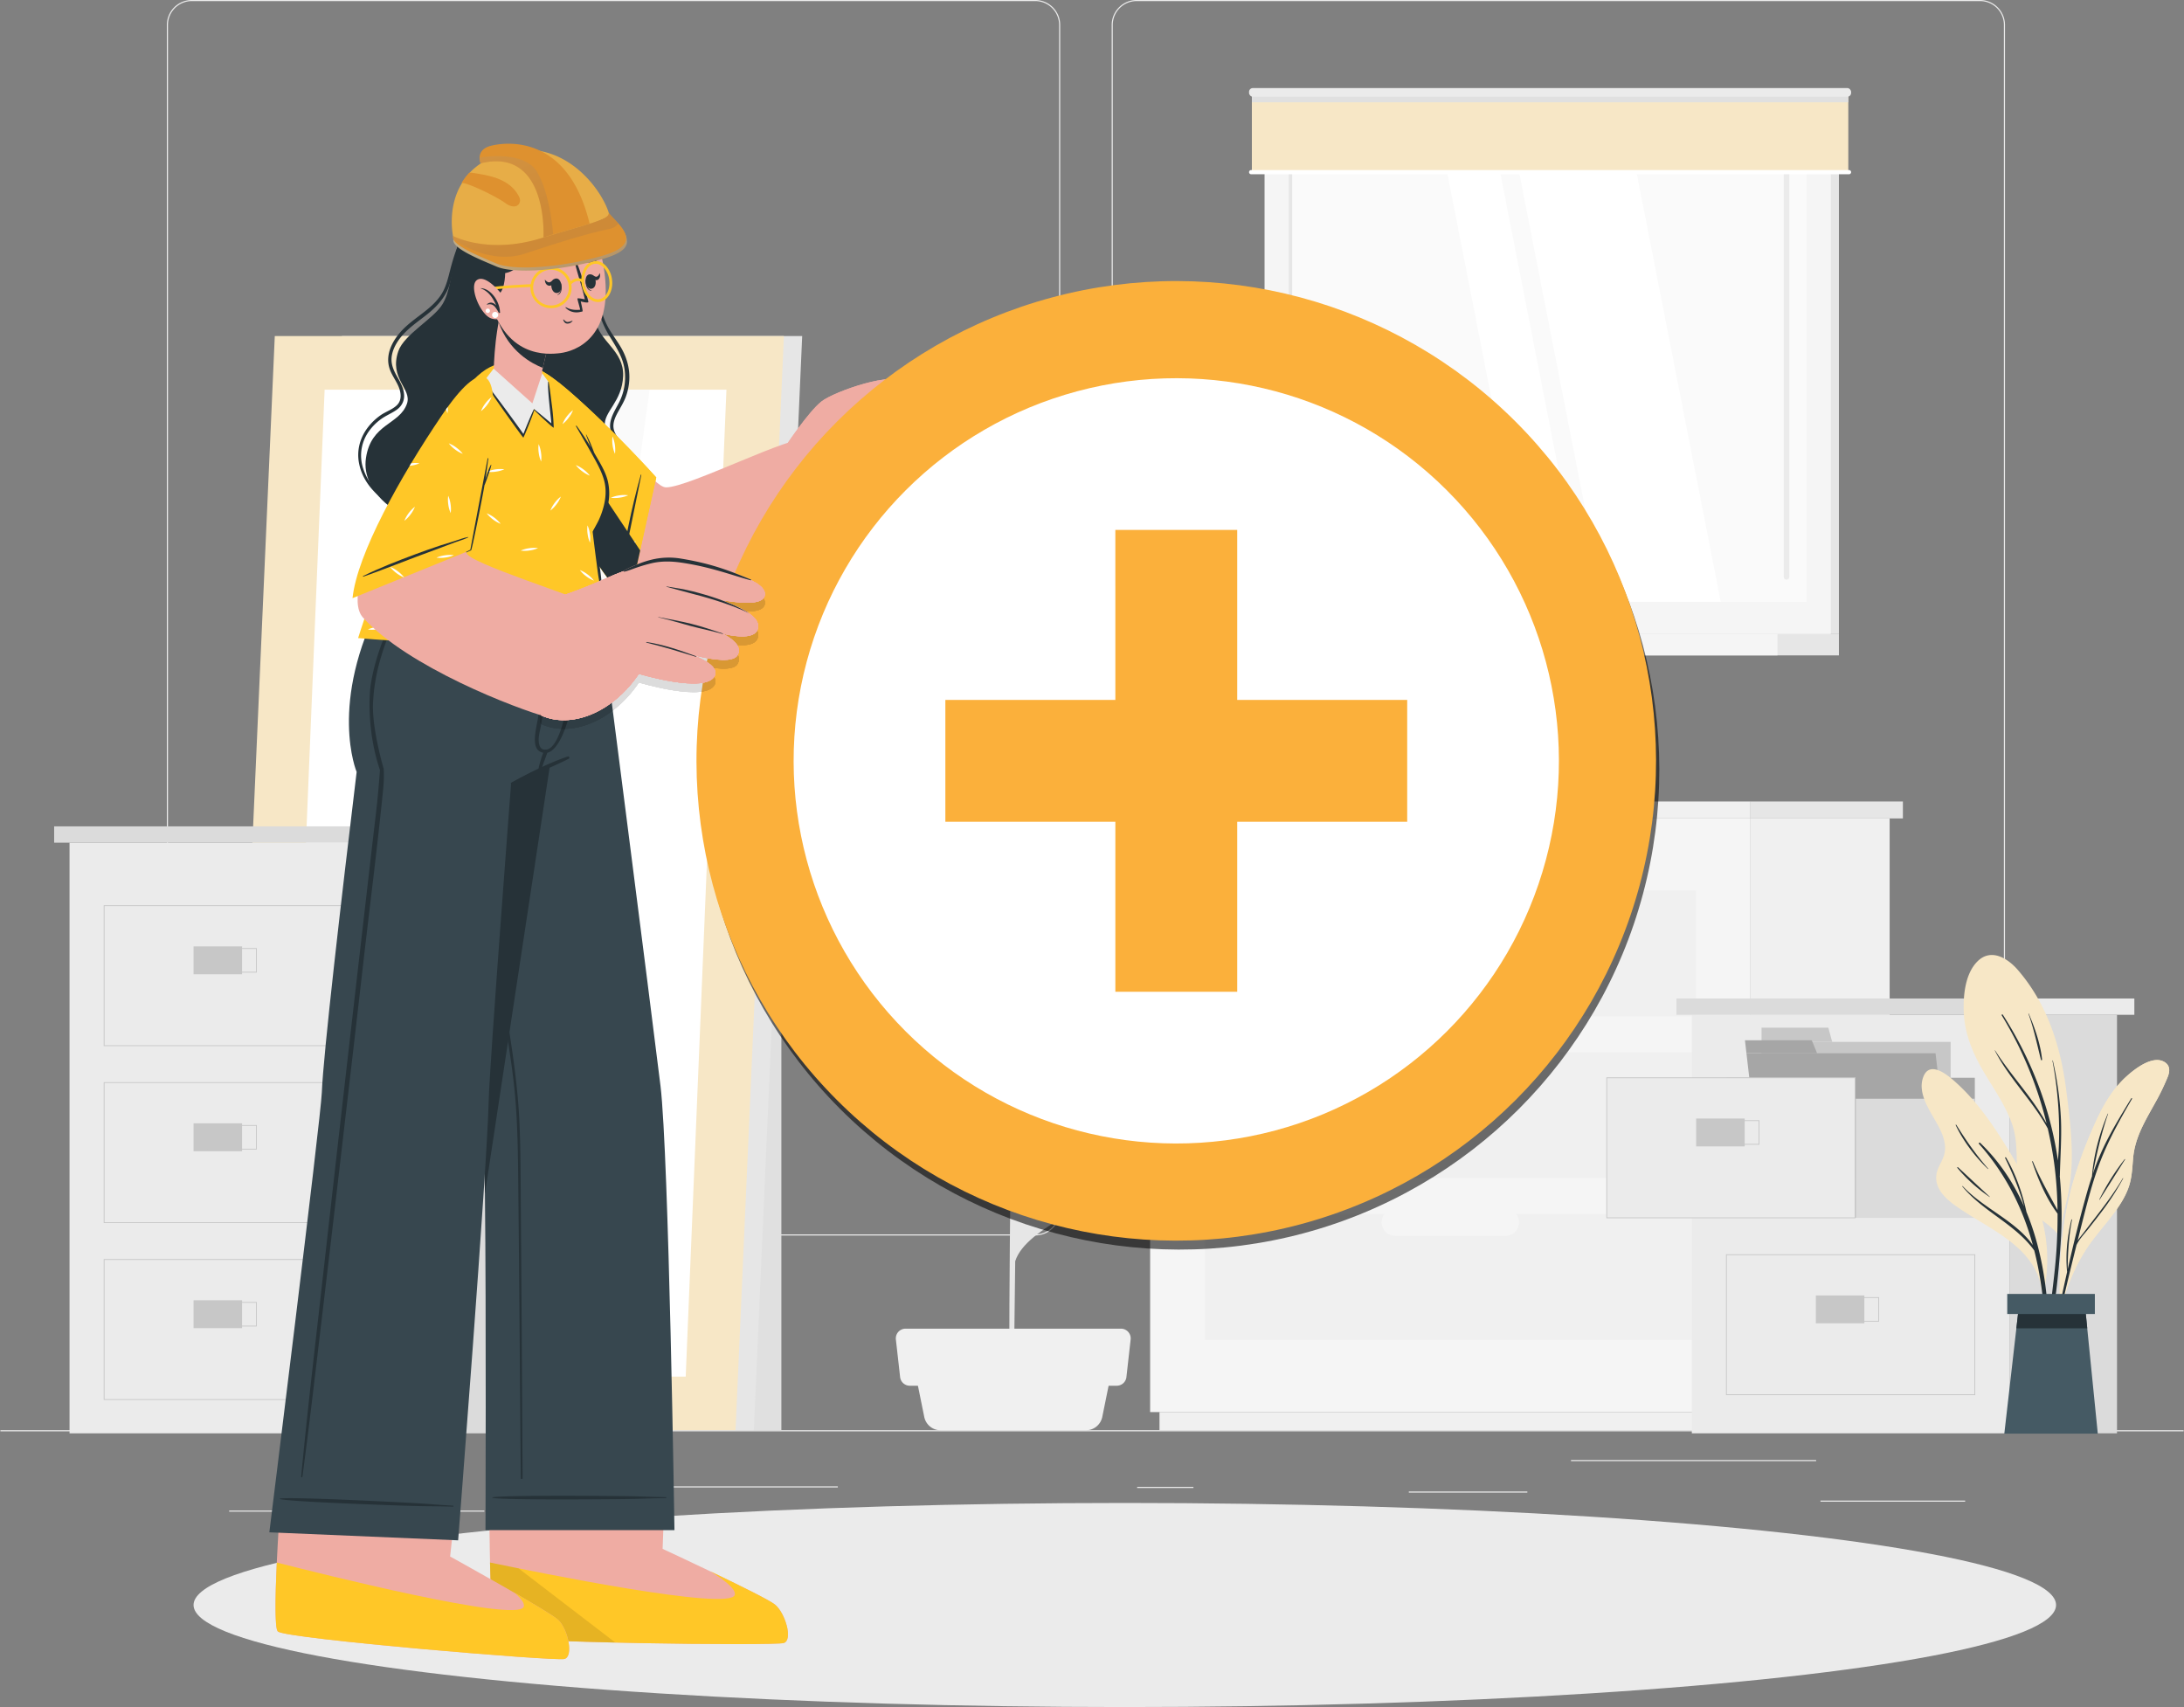 <svg xmlns="http://www.w3.org/2000/svg" xmlns:xlink="http://www.w3.org/1999/xlink" viewBox="0 0 2690.1 2102.64"><rect x="0" y="0" width="2690.1" height="2102.64" fill="#808080" stroke="none"/><defs><style>.cls-1,.cls-13{fill:none;}.cls-2{isolation:isolate;}.cls-3{clip-path:url(#clip-path);}.cls-16,.cls-4{fill:#ebebeb;}.cls-5{fill:#e6e6e6;}.cls-6{fill:#f0f0f0;}.cls-7{fill:#f5f5f5;}.cls-8{fill:#e0e0e0;}.cls-9{fill:#f7e7c6;}.cls-10{fill:#fff;}.cls-11{fill:#fafafa;}.cls-12{fill:#dbdbdb;}.cls-13,.cls-16{stroke:#c7c7c7;stroke-miterlimit:10;}.cls-14{fill:#c7c7c7;}.cls-15{fill:#a6a6a6;}.cls-17{fill:#263238;}.cls-18{fill:#455a64;}.cls-19{fill:#efaca3;}.cls-20{fill:#ffc727;}.cls-21{opacity:0.1;}.cls-22{fill:#37474f;}.cls-23,.cls-25,.cls-29,.cls-30{mix-blend-mode:multiply;}.cls-23{opacity:0.56;}.cls-24{fill:#fbb03b;}.cls-25{opacity:0.14;}.cls-26{fill:url(#linear-gradient);}.cls-27{fill:#e7ad47;}.cls-28{fill:#de912f;}.cls-29,.cls-30{opacity:0.3;}.cls-29{fill:url(#linear-gradient-2);}.cls-30{fill:url(#linear-gradient-3);}</style><clipPath id="clip-path" transform="translate(0.52 -295.13)"><rect class="cls-1" width="2689.06" height="2689.06"/></clipPath><linearGradient id="linear-gradient" x1="598.9" y1="657.11" x2="620.26" y2="760.73" gradientTransform="matrix(0.99, -0.13, 0.13, 0.99, -12.05, 16.34)" gradientUnits="userSpaceOnUse"><stop offset="0" stop-color="#c1ac85"/><stop offset="1" stop-color="#a97b49"/></linearGradient><linearGradient id="linear-gradient-2" x1="555.23" y1="478.6" x2="585.8" y2="626.87" xlink:href="#linear-gradient"/><linearGradient id="linear-gradient-3" x1="582.48" y1="585.74" x2="596.4" y2="653.22" xlink:href="#linear-gradient"/></defs><g class="cls-2"><g id="Layer_2" data-name="Layer 2"><g id="Character"><g class="cls-3"><rect class="cls-4" y="1761.72" width="2690.1" height="1.35"/><rect class="cls-4" x="2242.35" y="1848.32" width="178.2" height="1.35"/><rect class="cls-4" x="1400.65" y="1831.46" width="69.34" height="1.35"/><rect class="cls-4" x="1735.26" y="1837.14" width="146.02" height="1.35"/><rect class="cls-4" x="1935.08" y="1798.36" width="301.89" height="1.35"/><rect class="cls-4" x="282.24" y="1860.61" width="142.72" height="1.35"/><rect class="cls-4" x="472.86" y="1860.61" width="123.74" height="1.35"/><rect class="cls-4" x="704.8" y="1830.79" width="327.19" height="1.35"/><path class="cls-4" d="M1274.66,1816.91H235.75A30.75,30.75,0,0,1,205,1786.2V325.84a30.75,30.75,0,0,1,30.71-30.71H1274.66a30.74,30.74,0,0,1,30.7,30.71V1786.2A30.74,30.74,0,0,1,1274.66,1816.91ZM235.75,296.48a29.39,29.39,0,0,0-29.36,29.36V1786.2a29.39,29.39,0,0,0,29.36,29.36H1274.66A29.39,29.39,0,0,0,1304,1786.2V325.84a29.39,29.39,0,0,0-29.36-29.36Z" transform="translate(0.52 -295.13)"/><path class="cls-4" d="M2438.38,1816.91H1399.47a30.74,30.74,0,0,1-30.7-30.71V325.84a30.74,30.74,0,0,1,30.7-30.71H2438.38a30.75,30.75,0,0,1,30.71,30.71V1786.2A30.75,30.75,0,0,1,2438.38,1816.91ZM1399.47,296.48a29.39,29.39,0,0,0-29.36,29.36V1786.2a29.39,29.39,0,0,0,29.36,29.36H2438.38a29.39,29.39,0,0,0,29.36-29.36V325.84a29.39,29.39,0,0,0-29.36-29.36Z" transform="translate(0.52 -295.13)"/><path class="cls-5" d="M1424.72,1594.12c-10.78-30.93-95.74,11.13-130.23,62.4-23,34.14-37,70.59-43.54,119.54.78-55.86,1.67-115.87,2.55-172.51,7-14.13,22.89-46.68,34.35-72.48,38.21-86.09,129.08-118.14,160.47-172.49,41.14-71.22,40.9-178,5.88-216.59-30.43-33.5-131.2,193-142.55,218.32-39,87-50.38,151.64-57.7,214.22.83-53.2,1.63-102,2.28-139.73,2.14-122.91,4.8-162.45,6-174.61,4.21-6,9.18-12.87,12.06-16.59,24.39-31.39,78.5-68.76,105.54-114.4,39.48-66.64,33.1-146.39,5.41-176.09-29-31.05-80.15,42.34-107.33,115.05s-15.56,142.32-23.18,202.71c-1.6,11.84-3.24,56.83-4.77,119.23-8.25-67.14-24.67-112.12-55.11-154-37.43-51.56-69.75-114.34-100.59-106.23S1080,1221,1104.44,1279.34c21.73,51.94,128.93,103.74,144.73,145.5-1.86,84.58-3.52,191.74-4.7,291.52-8.46-51.54-2.64-55.86-37.28-134.77-20.59-46.9-105-104.75-115.06-72.52-9.88,31.63,5.23,93.14,37.1,135.81,25.7,34.41,82.74,34.37,95.94,55.73,3.08,5,13.26,24.08,19.07,35.06-1.37,121.81-2,229.33-1.31,266l5.53.37c-.26-9.46.41-71.43,1.49-153.43,13.85-43.63,107.09-69.1,135.89-114.47C1416,1686.64,1437.65,1631.23,1424.72,1594.12Z" transform="translate(0.52 -295.13)"/><path class="cls-6" d="M1337.05,2056.86h-179a20.56,20.56,0,0,1-20.15-16.48l-12.7-62.63H1369.9l-12.71,62.63A20.55,20.55,0,0,1,1337.05,2056.86Z" transform="translate(0.52 -295.13)"/><path class="cls-6" d="M1375,2002h-254.9a12,12,0,0,1-11.92-10.65l-5.22-46.31a12,12,0,0,1,11.93-13.34h265.32a12,12,0,0,1,11.92,13.34l-5.21,46.31A12,12,0,0,1,1375,2002Z" transform="translate(0.52 -295.13)"/><rect class="cls-6" x="2155.66" y="1303.22" width="171.36" height="731.22" transform="translate(4483.2 3042.52) rotate(180)"/><rect class="cls-6" x="1427.67" y="2034.44" width="887.81" height="22.42" transform="translate(3743.67 3796.16) rotate(180)"/><rect class="cls-7" x="1416.65" y="1008.09" width="739.53" height="731.22"/><rect class="cls-6" x="1484.02" y="1296.28" width="604.79" height="154.83"/><rect class="cls-6" x="1484.02" y="1495.56" width="604.79" height="154.83"/><rect class="cls-7" x="1701.29" y="1584.7" width="169.21" height="33.43" rx="16.71" transform="translate(3572.31 2907.7) rotate(-180)"/><rect class="cls-6" x="1484.02" y="1097" width="604.79" height="154.83"/><path class="cls-7" d="M1718,1418.84h135.79a16.76,16.76,0,0,0,16.71-16.71h0a16.76,16.76,0,0,0-16.71-16.71H1718a16.76,16.76,0,0,0-16.71,16.71h0A16.76,16.76,0,0,0,1718,1418.84Z" transform="translate(0.52 -295.13)"/><path class="cls-7" d="M1718,1817.41h135.79a16.76,16.76,0,0,0,16.71-16.71h0a16.76,16.76,0,0,0-16.71-16.71H1718a16.76,16.76,0,0,0-16.71,16.71h0A16.76,16.76,0,0,0,1718,1817.41Z" transform="translate(0.52 -295.13)"/><rect class="cls-6" x="1400.92" y="1282.36" width="754.74" height="20.86" transform="translate(3557.1 2290.45) rotate(180)"/><rect class="cls-5" x="2156.18" y="987.23" width="187.68" height="20.86"/><rect class="cls-8" x="792.62" y="961.85" width="169.3" height="1095.01" transform="translate(1755.06 2723.57) rotate(180)"/><polygon class="cls-5" points="361.61 1761.72 928.53 1761.72 988.08 413.91 421.16 413.91 361.61 1761.72"/><polygon class="cls-9" points="278.91 1761.72 906 1761.72 965.55 413.91 338.46 413.91 278.91 1761.72"/><polygon class="cls-10" points="844.61 1695.65 894.78 479.99 399.84 479.99 349.68 1695.65 844.61 1695.65"/><polygon class="cls-11" points="631.95 1695.65 800.18 479.99 747.4 479.99 579.17 1695.65 631.95 1695.65"/><polygon class="cls-11" points="556.8 1695.65 725.03 479.99 635.03 479.99 466.8 1695.65 556.8 1695.65"/><rect class="cls-5" x="1578.37" y="434.31" width="686.14" height="641.84" transform="translate(3843.41 1215.33) rotate(180)"/><rect class="cls-7" x="1557.08" y="434.31" width="697.49" height="641.84" transform="translate(3812.16 1215.33) rotate(180)"/><rect class="cls-5" x="1578.37" y="1076.15" width="686.14" height="26.27" transform="translate(3843.41 1883.43) rotate(180)"/><rect class="cls-7" x="1537.97" y="1076.15" width="650.89" height="26.27" transform="translate(3727.35 1883.43) rotate(180)"/><rect class="cls-11" x="1624.68" y="436.3" width="562.29" height="637.86" transform="translate(2661.57 -1445.73) rotate(90)"/><rect class="cls-5" x="1307.87" y="753.11" width="562.29" height="4.25" transform="translate(2344.76 -1128.92) rotate(90)"/><polygon class="cls-10" points="2119.49 741.24 2009.2 178.95 1864.63 178.95 1974.92 741.24 2119.49 741.24"/><polygon class="cls-10" points="1951.52 741.24 1841.23 178.95 1775.93 178.95 1886.22 741.24 1951.52 741.24"/><rect class="cls-4" x="1899.92" y="705.64" width="600.2" height="6.83" rx="3.28" transform="translate(2909.59 -1786.11) rotate(90)"/><rect class="cls-9" x="1541.44" y="408.95" width="734.65" height="98.24" transform="translate(3818.05 620.99) rotate(180)"/><rect class="cls-8" x="1541.44" y="408.95" width="734.65" height="12.21" transform="translate(3818.05 534.96) rotate(180)"/><rect class="cls-4" x="1537.97" y="403.59" width="741.6" height="10.71" rx="4.68" transform="translate(3818.05 522.76) rotate(180)"/><path class="cls-10" d="M1540.53,509.74H2277a2.56,2.56,0,0,0,2.56-2.56h0a2.56,2.56,0,0,0-2.56-2.56H1540.53a2.56,2.56,0,0,0-2.56,2.56h0A2.56,2.56,0,0,0,1540.53,509.74Z" transform="translate(0.52 -295.13)"/><rect class="cls-4" x="85.65" y="1037.95" width="391.18" height="727.53"/><rect class="cls-12" x="66.7" y="1017.86" width="429.08" height="20.09"/><rect class="cls-4" x="495.78" y="1017.86" width="134.94" height="20.09"/><rect class="cls-12" x="476.83" y="1037.95" width="132.53" height="727.53"/><rect class="cls-13" x="128.26" y="1115.5" width="305.97" height="172.5"/><rect class="cls-14" x="238.41" y="1165.72" width="59.76" height="34.34"/><rect class="cls-13" x="256.07" y="1168.31" width="59.76" height="29.16"/><rect class="cls-13" x="128.26" y="1333.44" width="305.97" height="172.5"/><rect class="cls-14" x="238.41" y="1383.66" width="59.76" height="34.34"/><rect class="cls-13" x="256.07" y="1386.25" width="59.76" height="29.16"/><rect class="cls-13" x="128.26" y="1551.38" width="305.97" height="172.5"/><rect class="cls-14" x="238.41" y="1601.6" width="59.76" height="34.34"/><rect class="cls-13" x="256.07" y="1604.19" width="59.76" height="29.16"/><rect class="cls-4" x="2083.87" y="1249.96" width="391.18" height="515.51"/><rect class="cls-12" x="2064.92" y="1229.88" width="429.08" height="20.09"/><rect class="cls-4" x="2494" y="1229.88" width="134.94" height="20.09"/><rect class="cls-12" x="2475.05" y="1249.96" width="132.53" height="515.51"/><rect class="cls-15" x="2126.48" y="1327.52" width="305.97" height="172.5"/><rect class="cls-14" x="2169.73" y="1283.34" width="232.92" height="168.84"/><polygon class="cls-14" points="2252.02 1265.86 2169.73 1265.86 2169.73 1283.34 2256.75 1283.34 2252.02 1265.86"/><polygon class="cls-15" points="2402.03 1452.18 2169.11 1452.18 2151.15 1297.35 2384.07 1297.35 2402.03 1452.18"/><polygon class="cls-15" points="2231.59 1281.32 2149.29 1281.32 2151.15 1297.35 2238.18 1297.35 2231.59 1281.32"/><rect class="cls-16" x="1979.08" y="1327.52" width="305.97" height="172.5"/><rect class="cls-14" x="2089.22" y="1377.74" width="59.76" height="34.34"/><rect class="cls-13" x="2106.89" y="1380.33" width="59.76" height="29.16"/><rect class="cls-12" x="2285.79" y="1353.37" width="146.65" height="146.65"/><rect class="cls-13" x="2126.48" y="1545.45" width="305.97" height="172.5"/><rect class="cls-14" x="2236.62" y="1595.67" width="59.76" height="34.34"/><rect class="cls-13" x="2254.29" y="1598.26" width="59.76" height="29.16"/><ellipse class="cls-4" cx="1385.46" cy="1976.95" rx="1147.05" ry="125.69"/><path class="cls-9" d="M2544.79,1775.34c-3.27,13.9-6.72,27.58-7.39,41.84.37.7.3,3.29-.12,2.58-.08,2.3-3.58,1.88-3.58-.38,0-1.48.07-3,.14-4.39-8.17-10.16-20-16.59-29.64-25.41a55.4,55.4,0,0,1-16.24-25.85c-8-27.43-.5-56.49-10.08-83.85-8.25-23.59-23.05-44.1-35.58-65.47-13.21-22.6-23-46.35-24-72.83-.77-20.27,1.64-47.28,17.08-62.47,16.37-16.11,36.65-4,49.19,10.34,36.33,41.69,53.14,94.39,59.94,148.26,3.74,29.82,7.64,59.82,6.74,89.92A242.54,242.54,0,0,1,2544.79,1775.34Z" transform="translate(0.52 -295.13)"/><path class="cls-17" d="M2537.55,1828.13a513.54,513.54,0,0,0-1-84.48c0-.1.13-.17.14-.3.45-22.84,2.27-45.58,1.37-68.44a406.59,406.59,0,0,0-10.05-73.42.23.23,0,0,0-.45.08,478,478,0,0,1,7.95,71.79q.69,19.35-.31,38.7c-.22,4.19-.61,8.42-.89,12.65v0c-9.21-64.26-32.93-125.23-67.94-179.79-.48-.74-1.79.06-1.33.82a469.63,469.63,0,0,1,55.3,133.3c-17.47-32.37-43.86-59-63.44-90.09-.1-.17-.39,0-.29.18,17.58,34.63,46.64,61.94,65.16,96.05,3.21,13.91,5.84,27.94,7.8,42.06a472.42,472.42,0,0,1,4.22,58.43c-10.64-19.89-21.69-38.92-30.4-60-.23-.56-1-.18-.85.38,7.41,21.85,17.37,45.39,31.3,64,.08,13.83-.33,27.67-1.14,41.48-2.18,36.88-8.48,73.27-11.39,110a.85.85,0,0,0,1.69.19C2530.67,1904.68,2535,1865.91,2537.55,1828.13Z" transform="translate(0.52 -295.13)"/><path class="cls-17" d="M2498.39,1543.7c-.11-.27-.51-.08-.41.19,6.74,18.62,10.54,37.5,15.41,56.59a.7.7,0,0,0,1.39-.22C2512.8,1580.88,2505.88,1561.56,2498.39,1543.7Z" transform="translate(0.52 -295.13)"/><path class="cls-9" d="M2669.45,1621.77A279.92,279.92,0,0,1,2654,1653.6c-12.13,22-24.79,42.22-27.08,67.87-1,11.45-1.38,23-4.87,34-3,9.55-7.91,18.37-13.55,26.61-13.15,19.15-29.58,35.66-41.76,55.53a233.61,233.61,0,0,0-27.75,66.91c-.31,1.29-2.34.94-2-.34a1.11,1.11,0,0,0,.08-.3.49.49,0,0,1-.12-.27c-1.93-55,2.46-110.43,19.24-163.12a563,563,0,0,1,26.65-67.85c9-19.1,20.19-37.47,36-51.74,10.24-9.22,32.44-26.7,47-17.45C2672.73,1607.89,2672.21,1614.91,2669.45,1621.77Z" transform="translate(0.52 -295.13)"/><path class="cls-9" d="M2614.18,1746.46c-9.44,16.12-20.62,31.13-32,45.94-5.32,6.95-10.72,13.85-16,20.81-2.51,3.29-5.32,6.56-7.63,10.1,1.45-5.79,2.87-11.58,4.34-17.36,7.1-27.79,13.92-55.82,24.49-82.54,10.33-26.11,24.07-50.64,38.19-74.86.37-.64-.66-1.1-1-.48-11.62,19.11-23.42,38.2-33.19,58.35a305,305,0,0,0-14.08,34.62c4.75-25.26,10.44-49.52,18.75-74,.07-.22-.24-.38-.33-.16-10.14,24-17.43,50.95-19.46,76.95,0,.05,0,.08,0,.12-2.38,7.14-4.57,14.35-6.62,21.62-8.66,30.77-16.27,61.86-23.32,93.06.12-20.6,1.41-40.83,5.31-61.16.09-.46-.61-.57-.72-.12-5.12,20.94-7.43,43-5.32,64.47q-4,17.81-7.79,35.63c-5.41,25.35-12.05,51.15-15.21,76.9a.52.52,0,0,0,1,.17c3.77-13.88,6.05-28.26,9.13-42.31s6.28-28.16,9.56-42.21c4.78-20.47,9.79-40.87,14.88-61.26,3.41-7.47,10-14.11,14.93-20.38,5.41-6.88,10.83-13.76,16.1-20.75a309.61,309.61,0,0,0,26.46-41C2614.83,1746.38,2614.35,1746.16,2614.18,1746.46Z" transform="translate(0.52 -295.13)"/><path class="cls-9" d="M2616.52,1722.94a286.89,286.89,0,0,0-31.28,49.7c-.1.22.24.45.38.24,10.53-16.5,20.88-33.12,31.39-49.64C2617.18,1723,2616.72,1722.68,2616.52,1722.94Z" transform="translate(0.52 -295.13)"/><path class="cls-9" d="M2669.45,1621.77A279.92,279.92,0,0,1,2654,1653.6c-12.13,22-24.79,42.22-27.08,67.87-1,11.45-1.38,23-4.87,34-3,9.55-7.91,18.37-13.55,26.61-13.15,19.15-29.58,35.66-41.76,55.53a233.61,233.61,0,0,0-27.75,66.91c-.31,1.29-2.34.94-2-.34a1.11,1.11,0,0,0,.08-.3.49.49,0,0,1-.12-.27c-1.93-55,2.46-110.43,19.24-163.12a563,563,0,0,1,26.65-67.85c9-19.1,20.19-37.47,36-51.74,10.24-9.22,32.44-26.7,47-17.45C2672.73,1607.89,2672.21,1614.91,2669.45,1621.77Z" transform="translate(0.52 -295.13)"/><path class="cls-17" d="M2614.18,1746.46c-9.44,16.12-20.62,31.13-32,45.94-5.32,6.95-10.72,13.85-16,20.81-2.51,3.29-5.32,6.56-7.63,10.1,1.45-5.79,2.87-11.58,4.34-17.36,7.1-27.79,13.92-55.82,24.49-82.54,10.33-26.11,24.07-50.64,38.19-74.86.37-.64-.66-1.1-1-.48-11.62,19.11-23.42,38.2-33.19,58.35a305,305,0,0,0-14.08,34.62c4.75-25.26,10.44-49.52,18.75-74,.07-.22-.24-.38-.33-.16-10.14,24-17.43,50.95-19.46,76.95,0,.05,0,.08,0,.12-2.38,7.14-4.57,14.35-6.62,21.62-8.66,30.77-16.27,61.86-23.32,93.06.12-20.6,1.41-40.83,5.31-61.16.09-.46-.61-.57-.72-.12-5.12,20.94-7.43,43-5.32,64.47q-4,17.81-7.79,35.63c-5.41,25.35-12.05,51.15-15.21,76.9a.52.52,0,0,0,1,.17c3.77-13.88,6.05-28.26,9.13-42.31s6.28-28.16,9.56-42.21c4.78-20.47,9.79-40.87,14.88-61.26,3.41-7.47,10-14.11,14.93-20.38,5.41-6.88,10.83-13.76,16.1-20.75a309.61,309.61,0,0,0,26.46-41C2614.83,1746.38,2614.35,1746.16,2614.18,1746.46Z" transform="translate(0.52 -295.13)"/><path class="cls-17" d="M2616.52,1722.94a286.89,286.89,0,0,0-31.28,49.7c-.1.22.24.45.38.24,10.53-16.5,20.88-33.12,31.39-49.64C2617.18,1723,2616.72,1722.68,2616.52,1722.94Z" transform="translate(0.52 -295.13)"/><path class="cls-9" d="M2382.4,1673.92c7.12,12.28,15.26,27,12.2,41.76-1.94,9.33-8.77,16.9-10,26.42-2.76,21,18.17,34.89,33.32,44.81,37.77,24.78,89.56,46.87,96.43,97.48.26,1.79,3.36,1.34,3.13-.41a1.28,1.28,0,0,0-.07-.34c.07-.11.18-.15.18-.3a193.74,193.74,0,0,0-.71-77.28c-5.63-26.09-17-49.52-30.45-72.43-22.72-38.78-46.79-78.48-81.16-108.18-9.52-8.21-29-23-36.57-4.45C2361.35,1639,2373.66,1659,2382.4,1673.92Z" transform="translate(0.52 -295.13)"/><path class="cls-17" d="M2417,1756.13c25,27.1,64.85,42.3,86.4,72.66-12.77-46.54-33.91-88.38-66.4-124.73a1,1,0,0,1,1.38-1.38c23.79,22.86,41.41,49.59,54.26,78.59-5.78-20.71-13.87-40.29-23.37-59.76-.35-.73.69-1.37,1.11-.65,12.11,20.64,20.15,43.81,25.19,67.18,28.4,68.75,31,149.38,25.08,221.84-.09,1-1.67,1.07-1.64,0,1.64-57.1.71-115.21-13-171-.29-1.16-.61-2.31-.9-3.47-23.45-32.68-63.09-47.83-88.57-78.87C2416.28,1756.26,2416.69,1755.83,2417,1756.13Z" transform="translate(0.52 -295.13)"/><path class="cls-17" d="M2411.16,1732.85c13.14,12.05,26.08,24.39,39.25,36.44.13.12,0,.35-.2.25a192.26,192.26,0,0,1-39.84-35.91A.56.56,0,0,1,2411.16,1732.85Z" transform="translate(0.52 -295.13)"/><path class="cls-17" d="M2409.08,1680.6c11.94,19.13,24.46,37.08,39.33,54.09.19.23-.12.54-.33.33-16-15.37-30.14-34-39.7-54A.41.41,0,0,1,2409.08,1680.6Z" transform="translate(0.52 -295.13)"/><polygon class="cls-18" points="2468.78 1765.86 2583.91 1765.86 2568.39 1610.95 2486.51 1610.95 2468.78 1765.86"/><polygon class="cls-17" points="2483.62 1636.13 2570.93 1636.13 2568.4 1610.95 2486.5 1610.95 2483.62 1636.13"/><rect class="cls-18" x="2471.86" y="1888.93" width="107.92" height="24.73" transform="translate(5052.17 3507.45) rotate(180)"/><path class="cls-19" d="M964.9,2318.89c-11.59,3.74-341.81-.54-354.27-8.7-4.78-3-7-51.17-7.93-109.43,0-.61,0-1.21,0-1.82-.23-12-.38-24.37-.4-36.9,0-1.73,0-3.45-.07-5.17-.46-84.08.87-171.31.87-171.31l220.9,2.21-6.64,169.7-.26,6.72-1.33,35.13-.13,3.62s125.67,58.17,138.43,68.58S976.48,2315.2,964.9,2318.89Z" transform="translate(0.52 -295.13)"/><path class="cls-20" d="M865.67,2225.52c-.86-.25-1.31-.5-1.36-.76C864.31,2224.76,864.81,2225,865.67,2225.52Z" transform="translate(0.52 -295.13)"/><path class="cls-20" d="M964.88,2318.87c-11.57,3.74-341.78-.5-354.26-8.68-4.25-2.68-6.47-41-7.58-90.43,60.52,12.63,295,60.07,301.42,40,2.53-7.88-17.52-21.52-30.2-29.2,34.65,16.52,73,35.41,79.81,41C966.7,2281.9,976.5,2315.19,964.88,2318.87Z" transform="translate(0.52 -295.13)"/><path class="cls-21" d="M757.47,2318.37c-74.31-1.77-141.35-4.6-146.85-8.18-4.25-2.68-6.47-41-7.58-90.43,8.59,1.77,20.71,4.3,35.16,7.18Z" transform="translate(0.52 -295.13)"/><path class="cls-22" d="M535.32,1034.34s49.58,558,57.66,600.57c1.87,9.7,3,62.44,3.79,130.23,1.72,147.91.69,414.69.69,414.69H830.24s-6.91-462.22-17.22-547.29-76.17-598.2-76.17-598.2Z" transform="translate(0.52 -295.13)"/><path class="cls-17" d="M819.72,2139.27c-36.32-.75-25.89-1.05-62.22-1.4-17.77-.17-134.59-1.19-151.2,1.56a.39.39,0,0,0,0,.74c16.61,2.75,133.43,1.73,151.2,1.56,36.33-.35,25.9-.64,62.22-1.4A.53.53,0,0,0,819.72,2139.27Z" transform="translate(0.52 -295.13)"/><path class="cls-17" d="M641.69,1875q-.39-50.64-.76-101.29c-.23-32.7-.19-65.43-1.74-98.1-3.15-66.15-16.57-131.18-26.12-196.59s-17.5-131.1-24.71-196.84c-8.09-73.74-15.24-147.59-22.82-221.39,0-.5-.83-.49-.79,0,11,131.77,23.21,263.51,41.45,394.5q6.81,48.87,14.88,97.54c5.43,32.85,10.83,65.72,13.42,98.94,2.53,32.52,3,65.15,3.28,97.75q.53,50.61,1,101.22c.72,74.94,1.45,190.3,2.18,265.25a1.13,1.13,0,0,0,2.25-.06C642.71,2049.14,642.2,1941.89,641.69,1875Z" transform="translate(0.52 -295.13)"/><path class="cls-17" d="M486.24,1034.34s98.66,558,106.74,600.57c1.87,9.7,3,62.44,3.79,130.23l.05.2,110.93-731Z" transform="translate(0.52 -295.13)"/><path class="cls-19" d="M694.59,2338.57c-11.82,2.91-340.91-24.75-352.76-33.77-4.56-3.35-3.33-51.53-.16-109.71l.12-1.82c.62-12,1.34-24.34,2.21-36.84.12-1.72.24-3.44.3-5.16,5.5-83.9,13-170.82,13-170.82l220.19,17.85-18.65,168.81-.73,6.68-3.81,34.95-.39,3.6s121.23,66.93,133.23,78.22S706.41,2335.72,694.59,2338.57Z" transform="translate(0.52 -295.13)"/><path class="cls-20" d="M694.57,2338.58c-11.82,2.93-340.87-24.76-352.74-33.8-3.89-2.83-3.59-38.44-1.42-85,51,13,296.63,74.82,304.15,54.51,1.57-4.29-3.63-10.66-10.7-16.87,25.45,14.75,48.39,28.49,53.29,33.08C699,2301.8,706.39,2335.7,694.57,2338.58Z" transform="translate(0.52 -295.13)"/><path class="cls-22" d="M563.78,2192.41l-232.55-9.86s63.47-510.33,64.65-541.69c1.75-46.63,24.11-239.09,42.89-394.91,0,0-35.61-84.36,31-211.8H737.05s-17.91,121.27-48.57,198.16c0,0-23.35,7.24-59.42,27.12,0,0-26.6,347.42-27.6,390.76C599.49,1735.85,563.78,2192.41,563.78,2192.41Z" transform="translate(0.52 -295.13)"/><path class="cls-17" d="M557.6,2149.78c-36.26-2.29-25.82-2.15-62.1-4-17.76-.93-134.43-6.89-151.14-4.85a.39.39,0,0,0,0,.74c16.48,3.45,133.24,7.38,151,8,36.31,1.18,25.9.45,62.22,1.23A.53.53,0,0,0,557.6,2149.78Z" transform="translate(0.52 -295.13)"/><path class="cls-17" d="M487.45,1045.53c-13.78,29.88-26.65,61.21-31.47,94-2.28,15.52-3.38,60.65,11.5,104.06,0,0-2,27.51-4,45.1s-4.15,35.31-6.18,53q-6.17,53.54-12.34,107.05-12.29,106.53-24.44,213.06t-24.15,213.14c-7.89,70.84-16.35,141.65-23.37,212.58q-1.31,13.25-2.6,26.49c-.08.88,1.46,1.06,1.57.17,9.44-70.79,17.53-141.76,26-212.68q12.58-105.92,24.87-211.87,12.48-106.49,24.65-213c8.05-70,17.08-140,24-210.12a158.27,158.27,0,0,0,.6-24.39s-14.86-49.83-13.1-82c1.84-33.65,9.87-59.23,21.93-90.24,3-7.76,6.12-15.48,9.14-23.24C490.6,1045.07,488.11,1044.09,487.45,1045.53Z" transform="translate(0.52 -295.13)"/><path class="cls-17" d="M698.62,1227c-24.09,8.29-47.34,20.06-69.56,32.39a.79.79,0,0,0,.64,1.44c23.44-10.07,47.33-19.7,70.18-31A1.53,1.53,0,0,0,698.62,1227Z" transform="translate(0.52 -295.13)"/><path class="cls-17" d="M665.86,1188.33c2.33-14,4.19-28,5.39-42.08,2.24-26.33,2.35-52.66-.85-78.91a.68.68,0,0,0-1.35.08c0,36.45-.92,72.83-6.37,108.93-2.62,17.35-11.36,43.47,6.79,46.14,18.48,2.72,30.44-41,32.69-53,6.3-33.4,6.55-69.45,3.91-103.25-.07-.81-1.49-1-1.48-.11.19,27.82-1.59,52.29-3.93,78.29-1.09,12.08-10.8,78.78-31.73,73.92-3.51-.82-5.29-4.27-5.84-9.55-.67-6.35,1.72-14.14,2.77-20.46" transform="translate(0.52 -295.13)"/><path class="cls-17" d="M669.48,1220.13a112,112,0,0,0-4.7,13.83c-1,3.64-2.37,7.57-2,11.36.08.74,1.06.81,1.45.31,2.46-3.11,3.49-7.37,4.86-11.06,1.59-4.27,3.28-8.52,4.75-12.84C674.85,1218.87,670.65,1217.37,669.48,1220.13Z" transform="translate(0.52 -295.13)"/><path class="cls-17" d="M593.71,549.41c-43.31,37.13-31.25,91.27-49.34,120.64-11.06,18-47.08,36.93-54.25,57.62-11.76,34,17.06,46.22,10.62,64.7-9.14,26.18-44.2,24.15-50.51,67s40.82,88.4,152.67,100.74,173.31-28.61,177.32-65S747,846.7,744.48,819.56c-1.62-17.34,21.36-29.42,22.52-61.34s-29.94-42.29-34.39-69.4,9.89-93-29.94-126.6S615.08,531.09,593.71,549.41Z" transform="translate(0.52 -295.13)"/><path class="cls-17" d="M598.73,550.38A92.31,92.31,0,0,0,570,583.55c-7.29,13.85-12.11,28.86-16,44-2.3,8.93-4.4,18.1-8.69,26.33-3.71,7.13-9.09,13.16-15,18.53-12.09,10.94-26.54,19.26-37.4,31.55-10.3,11.65-18.3,27.23-14.19,43.11,2.23,8.63,7.92,15.67,11.46,23.73,3.35,7.63,4.7,17.12-1.85,23.46-5.6,5.42-13.7,7.9-20.05,12.34a70.72,70.72,0,0,0-16.33,15.83c-9.21,12.48-13.19,27.68-10.29,43,6.58,34.8,39.23,54.59,69.36,67.05,4.21,1.74,8.43,3.43,12.66,5.11.65.26,1.2-.68.54-1-30.25-13.53-65.35-29.42-77-63.24a51,51,0,0,1,5.21-44.89,64.58,64.58,0,0,1,16-16.82c6.08-4.5,13.11-7.25,19.3-11.52s9.87-10.66,9.51-18.38c-.39-8.16-4.38-15.3-8.33-22.23-4.18-7.35-7.73-14.77-7.14-23.43.56-8.13,4.32-15.8,8.95-22.36,9.41-13.33,23.36-22.08,35.85-32.17s22.64-21.88,27.22-37.66c2.32-8,3.76-16.18,5.77-24.24a210.6,210.6,0,0,1,6.67-22.11c5.25-14.31,12.74-28.17,23.64-39a61.67,61.67,0,0,1,9.24-7.59C599.47,550.73,599.09,550.12,598.73,550.38Z" transform="translate(0.52 -295.13)"/><path class="cls-17" d="M785.19,868.48a41.89,41.89,0,0,0-7.74-16.28c-3.89-4.93-8.6-9.09-12.91-13.64-4.08-4.3-7.95-9.14-9.14-15.1-1.43-7.15,1.57-14,4.92-20.16,3.52-6.45,7.44-12.57,10-19.49A71.47,71.47,0,0,0,774.6,763c.82-14.87-3.56-29-11.26-41.6-3.81-6.24-8.11-12.18-12-18.4a89.59,89.59,0,0,1-9.91-21.72c-5-16.85-6.13-34.61-10.25-51.68a266.52,266.52,0,0,0-18.16-50.73c-.19-.41-.79,0-.6.37A232.1,232.1,0,0,1,728.34,625c3.55,15,4.92,30.22,7.57,45.35a113.75,113.75,0,0,0,5.67,21.79,116.75,116.75,0,0,0,9.71,18.7c7.56,12.33,15.37,24.49,17.45,39.1a68.36,68.36,0,0,1-7.21,41.87c-5.88,11.12-14.12,23.38-9,36.4,4.36,11,14.87,17.63,21.85,26.77,7.69,10.07,9.93,23,7.56,35.35-6,31.32-37.4,46.86-66.79,48.41a.72.72,0,0,0,0,1.43c25.55-.31,53.35-11.54,65.33-35.45C786.08,893.65,788.05,880.62,785.19,868.48Z" transform="translate(0.52 -295.13)"/><path class="cls-19" d="M658.27,817.49c15.92,42,90.55,195.09,146.56,207.08C867.44,1038,988.67,989.94,1067,956.11c28-12.11-40.4-108.92-71.23-120.24-18.52-6.8-147.31,59.57-175.82,59.57-16.09,0-52.31-59.14-123.94-115C656.75,749.83,636.85,761,658.27,817.49Z" transform="translate(0.52 -295.13)"/><path class="cls-19" d="M1047.19,961.92c16.78-4.87,111.4-32.24,130.44-45s71.14-53.46,62.84-69S1216,843,1216,843s19.28-20.67,9.51-35.58S1191,810,1191,810s18.26-22.67,7.44-36.85-32.67,7.54-32.67,7.54,17.65-19.94,3.83-27.87c-16.63-9.54-45,30.91-67.09,43.43-5,2.84-105.68,50.35-105.68,50.35Z" transform="translate(0.52 -295.13)"/><path class="cls-17" d="M1167.71,778.87c-21,29.7-35.26,39.07-68.31,52.78-.64.27-.39,1.29.31,1.07,33.59-10.48,53.22-19.64,69.49-52.91C1170,778.18,1168.71,777.46,1167.71,778.87Z" transform="translate(0.52 -295.13)"/><path class="cls-17" d="M1192.66,807.61c-24.46,28.94-39.89,39.24-73.44,56.15-.48.24-.13,1.07.38.87,34.3-13.83,53.69-23.43,74.32-55.56C1194.86,807.62,1193.78,806.28,1192.66,807.61Z" transform="translate(0.52 -295.13)"/><path class="cls-17" d="M1214.24,843.82c-25.71,26.32-42.13,38.34-76.82,50.58a.67.67,0,0,0,.38,1.29c36.58-9,57.19-23.88,77.15-51C1216.31,842.84,1215.85,842.17,1214.24,843.82Z" transform="translate(0.52 -295.13)"/><path class="cls-19" d="M967.54,844.08S995,802.74,1011,789.87s93-38.93,99.6-22.6c8.49,21.08-33,44.89-54.91,53.9,0,0,19.69,48.74-6.42,72.28S967.54,844.08,967.54,844.08Z" transform="translate(0.52 -295.13)"/><path class="cls-19" d="M967.54,844.08S995,802.74,1011,789.87s93-38.93,99.6-22.6c8.49,21.08-33,44.89-54.91,53.9,0,0,19.69,48.74-6.42,72.28S967.54,844.08,967.54,844.08Z" transform="translate(0.52 -295.13)"/><path class="cls-17" d="M1111,773.83c-6.12,24.81-35.59,34.77-56.14,45.1a2.1,2.1,0,0,0-.65,3.39c6.89,21,10.49,52.59-3.53,71.21a.53.53,0,0,0,.79.71c17.75-17.93,16.75-49.27,7.73-71.77,21.25-10.25,50.36-21.55,52-48.59A.12.12,0,0,0,1111,773.83Z" transform="translate(0.52 -295.13)"/><path class="cls-20" d="M774,1036.09l33.81-152.86S754.51,823.47,699.53,776s-81.15-42.44-48.24,42.16S732.64,1000.74,774,1036.09Z" transform="translate(0.52 -295.13)"/><path class="cls-20" d="M774,1036.09l33.81-152.86S754.51,823.47,699.53,776s-81.15-42.44-48.24,42.16S732.64,1000.74,774,1036.09Z" transform="translate(0.52 -295.13)"/><path class="cls-17" d="M788.72,880c-5.83,20.89-10.88,41.85-15.23,63.09q-3.29,16-6.13,32.08c-1.93,10.92-3.14,22-4.8,32.92-.08.54.74.61.84.08,4-21.42,8.7-42.76,13-64.11s8.69-42.59,13-63.89C789.54,879.71,788.84,879.54,788.72,880Z" transform="translate(0.52 -295.13)"/><path class="cls-10" d="M663,842.17a40.74,40.74,0,0,1,2.91,10.53c0,.61.16,1.21.16,1.82-1.09-2.75-2.25-5.44-3.4-8.18A22.1,22.1,0,0,1,663,842.17Zm90.93-9.39a38.45,38.45,0,0,0,.12,10.88,38.05,38.05,0,0,0,2.92,10.48,42.14,42.14,0,0,0-3-21.36ZM723.13,942.22a38.44,38.44,0,0,0,.13,10.88,37.75,37.75,0,0,0,2.91,10.49,37.71,37.71,0,0,0-.13-10.88A38.45,38.45,0,0,0,723.13,942.22Zm28.74-34a38.51,38.51,0,0,0,10.89-.13,37.78,37.78,0,0,0,10.48-2.91,37.72,37.72,0,0,0-10.88.13A38.54,38.54,0,0,0,751.87,908.23ZM640.12,765.18a42.19,42.19,0,0,0,21.37-3,38.15,38.15,0,0,0-10.89.12A38.86,38.86,0,0,0,640.12,765.18Zm49.78,141.9c0,.11.06.17.17.28a3.06,3.06,0,0,0,.27-.66A1.61,1.61,0,0,0,689.9,907.08Zm92.59,54.23a38.64,38.64,0,0,0-7.61,7.78,38.13,38.13,0,0,0-5.35,9.48,38.11,38.11,0,0,0,7.6-7.79A38.6,38.6,0,0,0,782.49,961.31ZM726,881a41.89,41.89,0,0,0-17.26-13,38.11,38.11,0,0,0,7.79,7.6A38.6,38.6,0,0,0,726,881Zm-20.66-80.69a38.38,38.38,0,0,0-7.63,7.76,37.78,37.78,0,0,0-5.38,9.46,37.82,37.82,0,0,0,7.62-7.76A38.44,38.44,0,0,0,705.31,800.27Z" transform="translate(0.52 -295.13)"/><path class="cls-17" d="M651.3,818.14c32.93,84.57,81.34,182.61,122.71,217.95l14-62.94L639.46,750.63C633.83,759.54,636.94,781.28,651.3,818.14Z" transform="translate(0.52 -295.13)"/><path class="cls-20" d="M746.36,1073.32s-105.64,25-305.78,7.74c0,0,78.26-249.81,141.29-317.16,28.68-30.64,56.71-26,80.47-6.24,5.93,4.92,79.41,98.19,85.64,130.7,5.5,28.73-17.85,60.62-17.85,60.62Z" transform="translate(0.52 -295.13)"/><path class="cls-10" d="M665.85,852.68a37.72,37.72,0,0,1,.13,10.88,37.75,37.75,0,0,1-2.91-10.49,38.44,38.44,0,0,1-.13-10.88A38.45,38.45,0,0,1,665.85,852.68Zm1.89,168.73a42.19,42.19,0,0,0,3,21.37,38.08,38.08,0,0,0-.12-10.88A38.83,38.83,0,0,0,667.74,1021.41Zm51.84,32.35a42.19,42.19,0,0,0,3,21.37,38.07,38.07,0,0,0-.12-10.88A38.83,38.83,0,0,0,719.58,1053.76Zm-168-148a38.82,38.82,0,0,0,.13,10.88,38,38,0,0,0,2.91,10.48,38.08,38.08,0,0,0-.12-10.88A38.5,38.5,0,0,0,551.55,905.78Zm171.58,36.44a38.44,38.44,0,0,0,.13,10.88,37.75,37.75,0,0,0,2.91,10.49,37.71,37.71,0,0,0-.13-10.88A38.45,38.45,0,0,0,723.13,942.22Zm-123.76-66a38.08,38.08,0,0,0,10.88-.13,37.68,37.68,0,0,0,10.48-2.91,42.14,42.14,0,0,0-21.36,3ZM537.1,982a38.45,38.45,0,0,0,10.88-.13A37.68,37.68,0,0,0,558.46,979a37.72,37.72,0,0,0-10.88.13A38.38,38.38,0,0,0,537.1,982Zm103.72-8.69a38.45,38.45,0,0,0,10.88-.13,38,38,0,0,0,10.48-2.91,38.08,38.08,0,0,0-10.88.12A38.86,38.86,0,0,0,640.82,973.32Zm-188.18,97.15a38.51,38.51,0,0,0,10.89-.12,38.05,38.05,0,0,0,10.48-2.92,38.08,38.08,0,0,0-10.88.13A38.54,38.54,0,0,0,452.64,1070.47ZM640.12,765.18a42.19,42.19,0,0,0,21.37-3,38.15,38.15,0,0,0-10.89.12A38.86,38.86,0,0,0,640.12,765.18Zm-35.23,19.15a38.64,38.64,0,0,0-7.61,7.78,38.13,38.13,0,0,0-5.35,9.48,38.16,38.16,0,0,0,7.61-7.79A38.89,38.89,0,0,0,604.89,784.33Zm-94.33,135a41.89,41.89,0,0,0-13,17.26,38.16,38.16,0,0,0,7.61-7.79A38.56,38.56,0,0,0,510.56,919.29Zm179.78-12.58a38.33,38.33,0,0,0-7.6,7.78,37.75,37.75,0,0,0-5.35,9.47,37.81,37.81,0,0,0,7.6-7.78A38.56,38.56,0,0,0,690.34,906.71Zm-89.87,100.6a38.58,38.58,0,0,0-7.6,7.78,38.16,38.16,0,0,0-5.36,9.48,37.9,37.9,0,0,0,7.61-7.79A38.56,38.56,0,0,0,600.47,1007.31Zm99.38-201.95c-.76.86-1.46,1.72-2.16,2.64a37,37,0,0,0-5.39,9.49,37.25,37.25,0,0,0,7.6-7.82c.49-.7,1-1.4,1.51-2.1C700.87,806.81,700.33,806.06,699.85,805.36ZM726,881a41.89,41.89,0,0,0-17.26-13,38.11,38.11,0,0,0,7.79,7.6A38.6,38.6,0,0,0,726,881Zm-228.7,125.39a38.64,38.64,0,0,0-7.78-7.61,38.13,38.13,0,0,0-9.48-5.35,42.3,42.3,0,0,0,17.26,13ZM731,1010.29a38.58,38.58,0,0,0-7.78-7.6,37.81,37.81,0,0,0-9.48-5.35,37.86,37.86,0,0,0,7.79,7.6A38.56,38.56,0,0,0,731,1010.29ZM569.56,854.14a38.63,38.63,0,0,0-7.79-7.6,37.75,37.75,0,0,0-9.47-5.35,37.81,37.81,0,0,0,7.78,7.6A38.45,38.45,0,0,0,569.56,854.14ZM635.92,1078a38.64,38.64,0,0,0-7.78-7.61,38.13,38.13,0,0,0-9.48-5.35,38.11,38.11,0,0,0,7.79,7.6A38.6,38.6,0,0,0,635.92,1078ZM616.2,940.38a42.06,42.06,0,0,0-17.26-13,41.89,41.89,0,0,0,17.26,13Zm-75.07,110.55a41.89,41.89,0,0,0-17.26-13,37.85,37.85,0,0,0,7.79,7.6A38.27,38.27,0,0,0,541.13,1050.93Z" transform="translate(0.52 -295.13)"/><path class="cls-17" d="M709.67,819.6a312.76,312.76,0,0,1,17.84,26.92c-2.25-5.23-4.37-10.51-6.23-15.93a.21.21,0,0,1,.38-.15c1.92,3.83,3.89,7.65,5.5,11.63,1.45,3.57,2.86,7.14,4.19,10.75,0,.07.08.13.11.19,6.21,10.92,13.48,22,16.59,34.26a66.81,66.81,0,0,1-.7,33.64,82.84,82.84,0,0,1-6.55,16.32c-2.33,4.5-4.95,9.23-8.6,12.85,2,11.51,3.35,23.21,4.86,34.8,1.47,11.24,3.5,22.76,3.55,34.11a.63.63,0,0,1-1.23.13c-.23-.81-.48-1.62-.74-2.43a.35.35,0,0,1,.11-.38c-2.48-10.46-3.55-21.4-5-32-1.49-11-4.28-34-4.29-34.12-.05-.53,5.25-9.63,7.32-14a99.22,99.22,0,0,0,6.06-16.62c2.92-10.83,3.69-22.13.67-33-3.21-11.61-9.68-22.72-15.52-33.18-6.22-11.14-12.64-22.2-19.07-33.23C708.68,819.69,709.35,819.17,709.67,819.6Z" transform="translate(0.52 -295.13)"/><path class="cls-19" d="M607.8,755.89c1.2,5.4,26.52,40.66,51.16,39.79,8-.31,8.34-44.18,8.34-44.18l.77-3.23L678.72,703l-52.92-34.8-7.65-4.62s-2.1,12.58-4.56,28.27c-.11.72-.23,1.45-.35,2.23s-.32,1.72-.44,2.55c-.39,2.33-.79,4.72-1.13,7.11-.27,1.82-.54,3.59-.76,5.5s-.48,3.79-.74,5.71C608,733.93,607.32,753.6,607.8,755.89Z" transform="translate(0.52 -295.13)"/><path class="cls-17" d="M613.59,691.86c12.6,36.26,41.29,51.3,54.48,56.41L678.72,703l-52.92-34.8-7.65-4.62S616.05,676.17,613.59,691.86Z" transform="translate(0.52 -295.13)"/><path class="cls-19" d="M744.11,631.41c10.49,80.94-36.8,96.36-54.26,98.61-15.84,2-70.06,7-88.86-72.46S616.51,547.67,652.5,541.1,733.61,550.47,744.11,631.41Z" transform="translate(0.52 -295.13)"/><path class="cls-17" d="M730.88,618.92a52.51,52.51,0,0,1-5.61-.57c-2.15-.24-3.89-.21-5.61-1.67a2.9,2.9,0,0,1-.37-3.52c1.57-2.26,4.27-2.62,6.87-2.43a10.53,10.53,0,0,1,7,3C735.16,615.61,733.42,618.94,730.88,618.92Z" transform="translate(0.52 -295.13)"/><path class="cls-17" d="M675.21,624.71a52.36,52.36,0,0,0,5.36-1.74c2-.69,3.75-1,5.13-2.82a2.9,2.9,0,0,0-.39-3.53c-2-1.87-4.73-1.65-7.23-.91a10.58,10.58,0,0,0-6.2,4.42C670.33,622.39,672.73,625.27,675.21,624.71Z" transform="translate(0.52 -295.13)"/><path class="cls-17" d="M690.21,643.25c-.07-.2-.4.32-.36.54.89,5.49,1,11.93-3.75,14.41-.14.07-.09.35.09.3C692.16,656.85,691.94,648.31,690.21,643.25Z" transform="translate(0.52 -295.13)"/><path class="cls-17" d="M684.53,638.14c-8.95.49-7.31,18.35,1,17.9S692,637.73,684.53,638.14Z" transform="translate(0.52 -295.13)"/><path class="cls-17" d="M681.11,639.41c-1.46,1.15-2.83,3.07-4.69,3.43-2.16.42-4-1.3-5.56-3-.17-.18-.31,0-.29.23.26,3.43,1.9,6.82,5.62,7,3.39.16,5.51-3.09,6-6.61C682.34,639.83,681.7,638.94,681.11,639.41Z" transform="translate(0.52 -295.13)"/><path class="cls-17" d="M720.86,639.27c0-.21.46.23.47.46.29,5.55,1.55,11.86,6.71,13.28.16,0,.17.32,0,.31C721.84,653,720.25,644.58,720.86,639.27Z" transform="translate(0.52 -295.13)"/><path class="cls-17" d="M725.32,633.08c8.85-1.43,11,16.38,2.85,17.69S717.9,634.27,725.32,633.08Z" transform="translate(0.52 -295.13)"/><path class="cls-17" d="M729.18,633.79c1.52.77,3.13,2.31,4.82,2.22,2-.12,3.17-2.22,4.19-4.22.1-.21.26-.07.29.16.52,3.39-.17,7.08-3.36,8.13-2.91,1-5.46-1.69-6.69-5C728.2,634.49,728.57,633.48,729.18,633.79Z" transform="translate(0.52 -295.13)"/><path class="cls-17" d="M693.73,688.74c1.39,1.23,2.79,3,4.82,3s4.16-.9,5.9-1.67a.19.19,0,0,1,.25.27,7.47,7.47,0,0,1-6.9,3.34c-2.54-.32-3.88-2.44-4.59-4.71C693.1,688.69,693.52,688.55,693.73,688.74Z" transform="translate(0.52 -295.13)"/><path class="cls-17" d="M714.77,666.37s2,8.14,2.4,12c0,.36-.89.63-2.2.85-.06,0-.1,0-.15,0-6.77,1.78-13.94.12-18.7-5.06-.31-.35.15-.8.53-.6,5.52,3.24,11.29,3.63,17.4,3.1.16-1.11-3.88-13.82-3.27-13.93,2.11-.41,6.46.61,9.05,1.09-3.66-17.08-10-33.42-13.42-50.48a.53.53,0,0,1,1-.35c7.89,16.66,12.53,36.21,16.77,53.74C724.72,669,716.4,666.87,714.77,666.37Z" transform="translate(0.52 -295.13)"/><path class="cls-17" d="M608.7,659.64c13.14-.46,13-28.1,13-28.1s26.47-2.91,30.91-41.95c0,0,1.43,17.78-8.16,32.79,0,0,46.11-10.21,61.35-51.48,0,0-5.59,20.78-12.15,28.68,0,0,19-7.67,26.72-24.63,0,0,10.71,21.62,17.7,27.13,0,0-11.13-81.44-85.8-64.22,0,0-47,8.48-59.8,47.89S608.7,659.64,608.7,659.64Z" transform="translate(0.52 -295.13)"/><path class="cls-20" d="M678.41,674.73a25.34,25.34,0,1,1,24.3-31.8h0a25.38,25.38,0,0,1-18.05,31A25.05,25.05,0,0,1,678.41,674.73Zm-.39-47.3a22,22,0,1,0,21.41,16.36A21.94,21.94,0,0,0,678,627.43Z" transform="translate(0.52 -295.13)"/><path class="cls-20" d="M736.07,667.17c-9.69.08-18.57-9.78-20.22-22.9A30.18,30.18,0,0,1,719,626c2.92-5.32,7.35-8.61,12.45-9.25s10.21,1.44,14.36,5.88a30.26,30.26,0,0,1,7.52,16.91c1.75,13.86-5.23,26.2-15.55,27.5A15.25,15.25,0,0,1,736.07,667.17Zm-3-47.12a10.86,10.86,0,0,0-1.28.08c-4,.51-7.52,3.18-9.92,7.53a27,27,0,0,0-2.71,16.19c1.52,12,9.61,20.92,18.11,19.84S751.43,652,749.92,640a26.87,26.87,0,0,0-6.63-15C740.26,621.73,736.69,620,733.11,620.05Z" transform="translate(0.52 -295.13)"/><path class="cls-20" d="M702.23,646l-2.49-2.31c3.41-3.68,11.69-9.09,18.66-3.29l-2.17,2.6C710,637.74,702.54,645.62,702.23,646Z" transform="translate(0.52 -295.13)"/><path class="cls-20" d="M596.09,666.81l-3.18-1.17c.55-1.48,5.54-14.55,12.89-16.71,6.88-2,47.39-3.75,49.32-3.81l.11,3.39c-13.08.4-43.16,2.1-48.47,3.67C601.9,653.6,597.42,663.22,596.09,666.81Z" transform="translate(0.52 -295.13)"/><path class="cls-19" d="M604.71,687.41a16.85,16.85,0,0,0,3.82.82,12.61,12.61,0,0,0,3.85-.06,11.45,11.45,0,0,0,4.64-1.72,13.73,13.73,0,0,0,3-2.51,15.73,15.73,0,0,0,2.9-4.71l-5.43-21.59s-18.9-24.7-30.15-17.85S590.93,683,604.71,687.41Z" transform="translate(0.52 -295.13)"/><path class="cls-17" d="M591.82,650.08c-.21,0-.24.29-.05.36,9.67,3.45,15.05,12,18.94,21-3-3.39-6.91-5.16-11.48-1.59-.24.18,0,.56.28.5,3.86-1,6.7-.45,9.46,2.56a40.78,40.78,0,0,1,4.79,7.36c.48.83,2,.31,1.63-.65,0-.07-.06-.15-.08-.22C615,667.31,604.89,650.75,591.82,650.08Z" transform="translate(0.52 -295.13)"/><path class="cls-10" d="M605.7,683.93a3.78,3.78,0,1,0,2.77-4.57A3.78,3.78,0,0,0,605.7,683.93Z" transform="translate(0.52 -295.13)"/><path class="cls-10" d="M597.69,678.56a2.68,2.68,0,1,0,2-3.23A2.68,2.68,0,0,0,597.69,678.56Z" transform="translate(0.52 -295.13)"/><path class="cls-4" d="M667.42,755l-12.18,37-47.79-42.79-11.77,15.47s48.55,69.74,48.61,66.45l12.88-32.08L680,819.35l-5.24-54.23Z" transform="translate(0.52 -295.13)"/><path class="cls-17" d="M679,792.4c-1.16-8.93-2.09-17.95-3.66-26.81-.06-.32-.56-.43-.62-.05-1.24,8.77,3.4,42.88,3.89,51.1l-.1-.09c-1-.88-21.13-17.77-21.3-17.47-2.91,5.15-12.37,28.51-13,30.62-7.68-11.08-37-51.27-45.88-61.64a.31.31,0,0,0-.52.34c6.91,11.78,45.74,66,46.27,65.75.39.27,12.16-28.52,13.44-33.89,3.47,3.74,24,22.94,24,21.6A279.3,279.3,0,0,0,679,792.4Z" transform="translate(0.52 -295.13)"/><g class="cls-23"><circle cx="1452.34" cy="1243.31" r="590.97" transform="translate(-453.25 1095.99) rotate(-45)"/></g><circle class="cls-24" cx="1448.34" cy="1232.31" r="590.97" transform="translate(-446.65 1089.93) rotate(-45)"/><circle class="cls-10" cx="1448.34" cy="1232.31" r="471.31" transform="translate(-446.65 1089.93) rotate(-45)"/><polygon class="cls-24" points="1733.3 862.13 1523.91 862.13 1523.91 652.75 1373.81 652.75 1373.82 862.13 1164.43 862.13 1164.43 1012.23 1373.82 1012.23 1373.82 1221.62 1523.91 1221.61 1523.91 1012.23 1733.3 1012.23 1733.3 862.13"/><path class="cls-19" d="M565.19,781c-52.26,70.71-152,238.06-118.54,274.92,55.05,60.6,187.46,111.86,228.69,123.11,17.8,4.85,77.38-125.35,60.46-135.48C715.5,1031.35,573.69,988,574.09,975.9c.22-6.84,15-64.23,27.14-137.88C615.34,752.59,590.1,747.27,565.19,781Z" transform="translate(0.52 -295.13)"/><g class="cls-25"><path d="M682.78,1042.86s32-10.37,65.41-25.53c18.67-8.46,52-20.1,68.52-20,24.76.09,128.26,16.29,124.87,41.46-3.06,22.8-90.22-2.41-90.22-2.41s90.2,17.66,81.46,44.43S829.4,1066,829.4,1066s92.26,20.22,78.89,46.4c-10.11,19.78-98-13-98-13S889.48,1117.25,880,1138c-10.51,23-93.53-2.23-93.53-2.23-33.09,48.78-84.28,67.77-120.4,51.2C660.2,1184.34,682.78,1042.86,682.78,1042.86Z" transform="translate(0.52 -295.13)"/><path d="M820.56,1028.24c10.67,1.69,21.48,3.33,32,6s20.88,5.64,31.07,9.23c25,8.83,39.26,18.26,38.32,17.77-22.35-11.51-59.73-21.51-70.22-24.15s-20.79-5.78-31.25-8.42C820.18,1028.57,820.31,1028.2,820.56,1028.24Z" transform="translate(0.52 -295.13)"/><path d="M810.37,1065.92c13.53,2.75,27.06,5,40.47,8.33s25.72,7.65,38.81,11.89c1,.33.5.77-.53.48-13.24-3.72-25.77-6.13-39-9.69s-26.44-7.63-39.79-10.7C810.07,1066.19,810.16,1065.88,810.37,1065.92Z" transform="translate(0.52 -295.13)"/><path d="M795.8,1096.68c20.89,3.14,41.18,10.14,60.92,17.47,1,.37.27.85-.76.54-20.14-6.19-35.9-11.19-60.27-17.28C795.31,1097.31,795.36,1096.62,795.8,1096.68Z" transform="translate(0.52 -295.13)"/><path d="M682.78,1042.86s32-10.37,65.41-25.53c18.67-8.46,52-20.1,68.52-20,24.76.09,128.26,16.29,124.87,41.46-3.06,22.8-90.22-2.41-90.22-2.41s90.2,17.66,81.46,44.43S829.4,1066,829.4,1066s92.26,20.22,78.89,46.4c-10.11,19.78-98-13-98-13S889.48,1117.25,880,1138c-10.51,23-93.53-2.23-93.53-2.23-33.09,48.78-84.28,67.77-120.4,51.2C660.2,1184.34,682.78,1042.86,682.78,1042.86Z" transform="translate(0.52 -295.13)"/><path d="M820.56,1028.24c10.67,1.69,21.48,3.33,32,6s20.88,5.64,31.07,9.23c25,8.83,39.26,18.26,38.32,17.77-22.35-11.51-59.73-21.51-70.22-24.15s-20.79-5.78-31.25-8.42C820.18,1028.57,820.31,1028.2,820.56,1028.24Z" transform="translate(0.52 -295.13)"/><path d="M810.37,1065.92c13.53,2.75,27.06,5,40.47,8.33s25.72,7.65,38.81,11.89c1,.33.5.77-.53.48-13.24-3.72-25.77-6.13-39-9.69s-26.44-7.63-39.79-10.7C810.07,1066.19,810.16,1065.88,810.37,1065.92Z" transform="translate(0.52 -295.13)"/><path d="M795.8,1096.68c20.89,3.14,41.18,10.14,60.92,17.47,1,.37.27.85-.76.54-20.14-6.19-35.9-11.19-60.27-17.28C795.31,1097.31,795.36,1096.62,795.8,1096.68Z" transform="translate(0.52 -295.13)"/><path d="M682.78,1042.86s32-10.37,65.41-25.53c18.67-8.46,52-20.1,68.52-20,24.76.09,128.26,16.29,124.87,41.46-3.06,22.8-90.22-2.41-90.22-2.41s90.2,17.66,81.46,44.43S829.4,1066,829.4,1066s92.26,20.22,78.89,46.4c-10.11,19.78-98-13-98-13S889.48,1117.25,880,1138c-10.51,23-93.53-2.23-93.53-2.23-33.09,48.78-84.28,67.77-120.4,51.2C660.2,1184.34,682.78,1042.86,682.78,1042.86Z" transform="translate(0.52 -295.13)"/><path d="M820.56,1028.24c10.67,1.69,21.48,3.33,32,6s20.88,5.64,31.07,9.23c25,8.83,39.26,18.26,38.32,17.77-22.35-11.51-59.73-21.51-70.22-24.15s-20.79-5.78-31.25-8.42C820.18,1028.57,820.31,1028.2,820.56,1028.24Z" transform="translate(0.52 -295.13)"/><path d="M810.37,1065.92c13.53,2.75,27.06,5,40.47,8.33s25.72,7.65,38.81,11.89c1,.33.5.77-.53.48-13.24-3.72-25.77-6.13-39-9.69s-26.44-7.63-39.79-10.7C810.07,1066.19,810.16,1065.88,810.37,1065.92Z" transform="translate(0.52 -295.13)"/><path d="M795.8,1096.68c20.89,3.14,41.18,10.14,60.92,17.47,1,.37.27.85-.76.54-20.14-6.19-35.9-11.19-60.27-17.28C795.31,1097.31,795.36,1096.62,795.8,1096.68Z" transform="translate(0.52 -295.13)"/><path d="M768,1009c5.13-3.34,11.08-5.7,16.69-8a119.77,119.77,0,0,1,16.48-5.5,90.28,90.28,0,0,1,37.21-1.51c41.06,6.73,62.62,16.4,86,25.76.47.19.28,1-.23.92-23.31-6.28-48.71-16.23-84.27-21.58-12.38-1.86-24.53-2.32-36.77.33a188.5,188.5,0,0,0-18.42,5.28c-5.4,1.75-10.74,4.15-16.28,5.37A.59.59,0,0,1,768,1009Z" transform="translate(0.52 -295.13)"/><path d="M682.78,1042.86s32-10.37,65.41-25.53c18.67-8.46,52-20.1,68.52-20,24.76.09,128.26,16.29,124.87,41.46-3.06,22.8-90.22-2.41-90.22-2.41s90.2,17.66,81.46,44.43S829.4,1066,829.4,1066s92.26,20.22,78.89,46.4c-10.11,19.78-98-13-98-13S889.48,1117.25,880,1138c-10.51,23-93.53-2.23-93.53-2.23-33.09,48.78-84.28,67.77-120.4,51.2C660.2,1184.34,682.78,1042.86,682.78,1042.86Z" transform="translate(0.52 -295.13)"/><path d="M820.56,1028.24c10.67,1.69,21.48,3.33,32,6s20.88,5.64,31.07,9.23c25,8.83,39.26,18.26,38.32,17.77-22.35-11.51-59.73-21.51-70.22-24.15s-20.79-5.78-31.25-8.42C820.18,1028.57,820.31,1028.2,820.56,1028.24Z" transform="translate(0.52 -295.13)"/><path d="M810.37,1065.92c13.53,2.75,27.06,5,40.47,8.33s25.72,7.65,38.81,11.89c1,.33.5.77-.53.48-13.24-3.72-25.77-6.13-39-9.69s-26.44-7.63-39.79-10.7C810.07,1066.19,810.16,1065.88,810.37,1065.92Z" transform="translate(0.52 -295.13)"/><path d="M795.8,1096.68c20.89,3.14,41.18,10.14,60.92,17.47,1,.37.27.85-.76.54-20.14-6.19-35.9-11.19-60.27-17.28C795.31,1097.31,795.36,1096.62,795.8,1096.68Z" transform="translate(0.52 -295.13)"/><path d="M682.78,1042.86s32-10.37,65.41-25.53c18.67-8.46,52-20.1,68.52-20,24.76.09,128.26,16.29,124.87,41.46-3.06,22.8-90.22-2.41-90.22-2.41s90.2,17.66,81.46,44.43S829.4,1066,829.4,1066s92.26,20.22,78.89,46.4c-10.11,19.78-98-13-98-13S889.48,1117.25,880,1138c-10.51,23-93.53-2.23-93.53-2.23-33.09,48.78-84.28,67.77-120.4,51.2C660.2,1184.34,682.78,1042.86,682.78,1042.86Z" transform="translate(0.52 -295.13)"/><path d="M820.56,1028.24c10.67,1.69,21.48,3.33,32,6s20.88,5.64,31.07,9.23c25,8.83,39.26,18.26,38.32,17.77-22.35-11.51-59.73-21.51-70.22-24.15s-20.79-5.78-31.25-8.42C820.18,1028.57,820.31,1028.2,820.56,1028.24Z" transform="translate(0.52 -295.13)"/><path d="M810.37,1065.92c13.53,2.75,27.06,5,40.47,8.33s25.72,7.65,38.81,11.89c1,.33.5.77-.53.48-13.24-3.72-25.77-6.13-39-9.69s-26.44-7.63-39.79-10.7C810.07,1066.19,810.16,1065.88,810.37,1065.92Z" transform="translate(0.52 -295.13)"/><path d="M795.8,1096.68c20.89,3.14,41.18,10.14,60.92,17.47,1,.37.27.85-.76.54-20.14-6.19-35.9-11.19-60.27-17.28C795.31,1097.31,795.36,1096.62,795.8,1096.68Z" transform="translate(0.52 -295.13)"/><path d="M768,1009c5.13-3.34,11.08-5.7,16.69-8a119.77,119.77,0,0,1,16.48-5.5,90.28,90.28,0,0,1,37.21-1.51c41.06,6.73,62.62,16.4,86,25.76.47.19.28,1-.23.92-23.31-6.28-48.71-16.23-84.27-21.58-12.38-1.86-24.53-2.32-36.77.33a188.5,188.5,0,0,0-18.42,5.28c-5.4,1.75-10.74,4.15-16.28,5.37A.59.59,0,0,1,768,1009Z" transform="translate(0.52 -295.13)"/></g><path class="cls-19" d="M682.78,1032.1s32-10.38,65.41-25.53c18.67-8.46,52-20.1,68.52-20,24.76.09,128.26,16.29,124.87,41.46-3.06,22.8-90.22-2.41-90.22-2.41s90.2,17.66,81.46,44.42-103.42-14.8-103.42-14.8,92.26,20.22,78.89,46.4c-10.11,19.78-98-13-98-13s79.18,17.93,69.66,38.72c-10.51,23-93.53-2.23-93.53-2.23-33.09,48.78-84.28,67.77-120.4,51.2C660.2,1173.58,682.78,1032.1,682.78,1032.1Z" transform="translate(0.52 -295.13)"/><path class="cls-19" d="M820.56,1017.48c10.67,1.69,21.48,3.33,32,6s20.88,5.64,31.07,9.23c25,8.83,39.26,18.26,38.32,17.77-22.35-11.51-59.73-21.51-70.22-24.15s-20.79-5.78-31.25-8.42C820.18,1017.81,820.31,1017.44,820.56,1017.48Z" transform="translate(0.52 -295.13)"/><path class="cls-19" d="M810.37,1055.16c13.53,2.75,27.06,5,40.47,8.33s25.72,7.65,38.81,11.89c1,.33.5.77-.53.48-13.24-3.72-25.77-6.13-39-9.69s-26.44-7.64-39.79-10.7C810.07,1055.43,810.16,1055.12,810.37,1055.16Z" transform="translate(0.52 -295.13)"/><path class="cls-19" d="M795.8,1085.92c20.89,3.14,41.18,10.14,60.92,17.47,1,.37.27.85-.76.54-20.14-6.19-35.9-11.19-60.27-17.28C795.31,1086.55,795.36,1085.86,795.8,1085.92Z" transform="translate(0.52 -295.13)"/><path class="cls-19" d="M682.78,1032.1s32-10.38,65.41-25.53c18.67-8.46,52-20.1,68.52-20,24.76.09,128.26,16.29,124.87,41.46-3.06,22.8-90.22-2.41-90.22-2.41s90.2,17.66,81.46,44.42-103.42-14.8-103.42-14.8,92.26,20.22,78.89,46.4c-10.11,19.78-98-13-98-13s79.18,17.93,69.66,38.72c-10.51,23-93.53-2.23-93.53-2.23-33.09,48.78-84.28,67.77-120.4,51.2C660.2,1173.58,682.78,1032.1,682.78,1032.1Z" transform="translate(0.52 -295.13)"/><path class="cls-19" d="M820.56,1017.48c10.67,1.69,21.48,3.33,32,6s20.88,5.64,31.07,9.23c25,8.83,39.26,18.26,38.32,17.77-22.35-11.51-59.73-21.51-70.22-24.15s-20.79-5.78-31.25-8.42C820.18,1017.81,820.31,1017.44,820.56,1017.48Z" transform="translate(0.52 -295.13)"/><path class="cls-19" d="M810.37,1055.16c13.53,2.75,27.06,5,40.47,8.33s25.72,7.65,38.81,11.89c1,.33.5.77-.53.48-13.24-3.72-25.77-6.13-39-9.69s-26.44-7.64-39.79-10.7C810.07,1055.43,810.16,1055.12,810.37,1055.16Z" transform="translate(0.52 -295.13)"/><path class="cls-19" d="M795.8,1085.92c20.89,3.14,41.18,10.14,60.92,17.47,1,.37.27.85-.76.54-20.14-6.19-35.9-11.19-60.27-17.28C795.31,1086.55,795.36,1085.86,795.8,1085.92Z" transform="translate(0.52 -295.13)"/><path class="cls-19" d="M682.78,1032.1s32-10.38,65.41-25.53c18.67-8.46,52-20.1,68.52-20,24.76.09,128.26,16.29,124.87,41.46-3.06,22.8-90.22-2.41-90.22-2.41s90.2,17.66,81.46,44.42-103.42-14.8-103.42-14.8,92.26,20.22,78.89,46.4c-10.11,19.78-98-13-98-13s79.18,17.93,69.66,38.72c-10.51,23-93.53-2.23-93.53-2.23-33.09,48.78-84.28,67.77-120.4,51.2C660.2,1173.58,682.78,1032.1,682.78,1032.1Z" transform="translate(0.52 -295.13)"/><path class="cls-19" d="M820.56,1017.48c10.67,1.69,21.48,3.33,32,6s20.88,5.64,31.07,9.23c25,8.83,39.26,18.26,38.32,17.77-22.35-11.51-59.73-21.51-70.22-24.15s-20.79-5.78-31.25-8.42C820.18,1017.81,820.31,1017.44,820.56,1017.48Z" transform="translate(0.52 -295.13)"/><path class="cls-19" d="M810.37,1055.16c13.53,2.75,27.06,5,40.47,8.33s25.72,7.65,38.81,11.89c1,.33.5.77-.53.48-13.24-3.72-25.77-6.13-39-9.69s-26.44-7.64-39.79-10.7C810.07,1055.43,810.16,1055.12,810.37,1055.16Z" transform="translate(0.52 -295.13)"/><path class="cls-19" d="M795.8,1085.92c20.89,3.14,41.18,10.14,60.92,17.47,1,.37.27.85-.76.54-20.14-6.19-35.9-11.19-60.27-17.28C795.31,1086.55,795.36,1085.86,795.8,1085.92Z" transform="translate(0.52 -295.13)"/><path class="cls-19" d="M768,998.22c5.13-3.34,11.08-5.7,16.69-8a119.77,119.77,0,0,1,16.48-5.5,90.28,90.28,0,0,1,37.21-1.51c41.06,6.73,62.62,16.4,86,25.76.47.19.28,1.05-.23.92-23.31-6.28-48.71-16.23-84.27-21.58-12.38-1.86-24.53-2.32-36.77.33a188.5,188.5,0,0,0-18.42,5.28c-5.4,1.75-10.74,4.15-16.28,5.37A.59.59,0,0,1,768,998.22Z" transform="translate(0.52 -295.13)"/><path class="cls-19" d="M682.78,1032.1s32-10.38,65.41-25.53c18.67-8.46,52-20.1,68.52-20,24.76.09,128.26,16.29,124.87,41.46-3.06,22.8-90.22-2.41-90.22-2.41s90.2,17.66,81.46,44.42-103.42-14.8-103.42-14.8,92.26,20.22,78.89,46.4c-10.11,19.78-98-13-98-13s79.18,17.93,69.66,38.72c-10.51,23-93.53-2.23-93.53-2.23-33.09,48.78-84.28,67.77-120.4,51.2C660.2,1173.58,682.78,1032.1,682.78,1032.1Z" transform="translate(0.52 -295.13)"/><path class="cls-19" d="M820.56,1017.48c10.67,1.69,21.48,3.33,32,6s20.88,5.64,31.07,9.23c25,8.83,39.26,18.26,38.32,17.77-22.35-11.51-59.73-21.51-70.22-24.15s-20.79-5.78-31.25-8.42C820.18,1017.81,820.31,1017.44,820.56,1017.48Z" transform="translate(0.52 -295.13)"/><path class="cls-19" d="M810.37,1055.16c13.53,2.75,27.06,5,40.47,8.33s25.72,7.65,38.81,11.89c1,.33.5.77-.53.48-13.24-3.72-25.77-6.13-39-9.69s-26.44-7.64-39.79-10.7C810.07,1055.43,810.16,1055.12,810.37,1055.16Z" transform="translate(0.52 -295.13)"/><path class="cls-19" d="M795.8,1085.92c20.89,3.14,41.18,10.14,60.92,17.47,1,.37.27.85-.76.54-20.14-6.19-35.9-11.19-60.27-17.28C795.31,1086.55,795.36,1085.86,795.8,1085.92Z" transform="translate(0.52 -295.13)"/><path class="cls-19" d="M682.78,1032.1s32-10.38,65.41-25.53c18.67-8.46,52-20.1,68.52-20,24.76.09,128.26,16.29,124.87,41.46-3.06,22.8-90.22-2.41-90.22-2.41s90.2,17.66,81.46,44.42-103.42-14.8-103.42-14.8,92.26,20.22,78.89,46.4c-10.11,19.78-98-13-98-13s79.18,17.93,69.66,38.72c-10.51,23-93.53-2.23-93.53-2.23-33.09,48.78-84.28,67.77-120.4,51.2C660.2,1173.58,682.78,1032.1,682.78,1032.1Z" transform="translate(0.52 -295.13)"/><path class="cls-17" d="M820.56,1017.48c10.67,1.69,21.48,3.33,32,6s20.88,5.64,31.07,9.23c25,8.83,39.26,18.26,38.32,17.77-22.35-11.51-59.73-21.51-70.22-24.15s-20.79-5.78-31.25-8.42C820.18,1017.81,820.31,1017.44,820.56,1017.48Z" transform="translate(0.52 -295.13)"/><path class="cls-17" d="M810.37,1055.16c13.53,2.75,27.06,5,40.47,8.33s25.72,7.65,38.81,11.89c1,.33.5.77-.53.48-13.24-3.72-25.77-6.13-39-9.69s-26.44-7.64-39.79-10.7C810.07,1055.43,810.16,1055.12,810.37,1055.16Z" transform="translate(0.52 -295.13)"/><path class="cls-17" d="M795.8,1085.92c20.89,3.14,41.18,10.14,60.92,17.47,1,.37.27.85-.76.54-20.14-6.19-35.9-11.19-60.27-17.28C795.31,1086.55,795.36,1085.86,795.8,1085.92Z" transform="translate(0.52 -295.13)"/><path class="cls-17" d="M768,998.22c5.13-3.34,11.08-5.7,16.69-8a119.77,119.77,0,0,1,16.48-5.5,90.28,90.28,0,0,1,37.21-1.51c41.06,6.73,62.62,16.4,86,25.76.47.19.28,1.05-.23.92-23.31-6.28-48.71-16.23-84.27-21.58-12.38-1.86-24.53-2.32-36.77.33a188.5,188.5,0,0,0-18.42,5.28c-5.4,1.75-10.74,4.15-16.28,5.37A.59.59,0,0,1,768,998.22Z" transform="translate(0.52 -295.13)"/><path class="cls-20" d="M433.7,1031.9l145-59s18.92-77.84,26.81-150.07S594.4,732,543.45,807.1,439.3,977.75,433.7,1031.9Z" transform="translate(0.52 -295.13)"/><path class="cls-10" d="M550.68,804a29.7,29.7,0,0,1-1.73-4.85c.65-.92,1.3-1.84,1.95-2.7A29.93,29.93,0,0,1,550.68,804Zm.87,101.77a38.82,38.82,0,0,0,.13,10.88,38,38,0,0,0,2.91,10.48,38.08,38.08,0,0,0-.12-10.88A38.5,38.5,0,0,0,551.55,905.78ZM537.1,982a38.45,38.45,0,0,0,10.88-.13A37.68,37.68,0,0,0,558.46,979a37.72,37.72,0,0,0-10.88.13A38.38,38.38,0,0,0,537.1,982ZM505.87,865.86c-.6,1-1.19,2-1.78,3l1.61-.16a36.86,36.86,0,0,0,10.47-2.91A34.82,34.82,0,0,0,505.87,865.86Zm99-81.53a38.64,38.64,0,0,0-7.61,7.78,38.13,38.13,0,0,0-5.35,9.48,38.16,38.16,0,0,0,7.61-7.79A38.89,38.89,0,0,0,604.89,784.33Zm-94.33,135a41.89,41.89,0,0,0-13,17.26,38.16,38.16,0,0,0,7.61-7.79A38.56,38.56,0,0,0,510.56,919.29Zm-13.29,87.06a38.64,38.64,0,0,0-7.78-7.61,38.13,38.13,0,0,0-9.48-5.35,42.3,42.3,0,0,0,17.26,13Zm72.29-152.21a38.63,38.63,0,0,0-7.79-7.6,37.75,37.75,0,0,0-9.47-5.35,37.81,37.81,0,0,0,7.78,7.6A38.45,38.45,0,0,0,569.56,854.14Z" transform="translate(0.52 -295.13)"/><path class="cls-17" d="M604.15,867.64c-2.27,4-3.76,8.66-5.25,13-.51,1.5-1,3-1.5,4.52Q599.28,872.62,601,860c.07-.56-.75-.79-.86-.22-3.67,19-20.54,107.9-21.31,112.51-.4.05-4.9,2.61-5.18,2.59s.11.93.32.71,5.81-2.6,5.83-2.65C581.66,968.9,595,901,596.23,892.8a11.2,11.2,0,0,0,.53-1.12l1.32-3.52c.81-2.17,1.55-4.38,2.31-6.57,1.55-4.49,3.36-9.09,4.23-13.77A.25.25,0,0,0,604.15,867.64Z" transform="translate(0.52 -295.13)"/><path class="cls-17" d="M576,956.6c-5.72,1-11.42,3.33-17,5.06s-11.3,3.42-16.91,5.26c-10.81,3.55-21.51,7.38-32.17,11.34-21.39,8-42.72,16.29-63.2,26.38-.43.21-.11.92.34.76,21.87-7.62,43.36-16.29,65.06-24.4,10.66-4,21.34-7.91,32-11.88,5.34-2,10.63-4.1,16-6.06s11-3.48,16.1-6C576.57,957,576.32,956.55,576,956.6Z" transform="translate(0.52 -295.13)"/><path class="cls-26" d="M558,589.73s42.51,22.68,107,3.13,85.91-23.47,84.76-31.84c5.08,6.78,16.57,15.24,20.63,24.27a23.34,23.34,0,0,1,1.23,5.66c1.23,8.34-5.54,16.1-28.72,22.83-52.82,15.33-110.46,18.74-131.4,9.87S554.77,600.54,558,589.73Z" transform="translate(0.52 -295.13)"/><path class="cls-27" d="M750.38,561.2s-126.83,62.33-192.8,25.14c0,0-7.76-34.66,10.38-64.7h0a79.59,79.59,0,0,1,9.32-13c9.22-9.89,22.19-18.72,40.48-24.35C695.41,460.53,744.31,533.23,750.38,561.2Z" transform="translate(0.52 -295.13)"/><path class="cls-28" d="M742.42,609.9C689.58,625.21,632,628.61,611,619.76,592.6,611.94,562.73,600,558,589.92l-.06-.07a2.76,2.76,0,0,1-.18-.53,5.2,5.2,0,0,1-.21-3.46l.51.25c4.91,2.42,46,21.16,106.49,2.86,64.39-19.52,85.82-23.48,84.76-31.78,2.86,3.79,7.47,8.23,11.68,13C772.51,583.2,781.1,598.66,742.42,609.9Z" transform="translate(0.52 -295.13)"/><path class="cls-28" d="M725.74,570.73c-33,9.84-54.1,16.06-56.58,16.81l-.27.08s6.3-111.8-77.56-91.3a18.32,18.32,0,0,1-1.15-7.1c.19-5.09,2.73-11.52,13.53-14.4C622.86,469.76,699.34,460.53,725.74,570.73Z" transform="translate(0.52 -295.13)"/><path class="cls-29" d="M680.79,583.44l-11.63,4.1-.27.08s6.3-111.8-77.56-91.3a18.32,18.32,0,0,1-1.15-7.1s53.93-10,70.57,17.35S680.79,583.44,680.79,583.44Z" transform="translate(0.52 -295.13)"/><path class="cls-28" d="M639.41,544.87c-2.95,7.21-12,4.45-16.73.94-12.21-9.13-49.89-26.93-54.81-25.15a76.77,76.77,0,0,1,9.37-12.48c1-1.11,10.81.95,12.28,1.17a130.37,130.37,0,0,1,17.14,3.78c12,3.48,23.39,9.93,30.15,20.72,1.73,2.77,4,6.65,2.94,10A8.48,8.48,0,0,1,639.41,544.87Z" transform="translate(0.52 -295.13)"/><path class="cls-30" d="M761,570.19c-1.51,3-5,5.78-12,7.19-21.73,4.44-56.57,14.71-102.37,30-44.37,14.74-86.06-15.57-88.67-17.45l-.06-.07-.08-.07a.93.93,0,0,1-.1-.46,4.11,4.11,0,0,1,.3-3.21c4.91,2.42,46,21.16,106.49,2.86,64.39-19.52,85.82-23.48,84.76-31.78C752.13,561,756.74,565.42,761,570.19Z" transform="translate(0.52 -295.13)"/></g></g></g></g></svg>